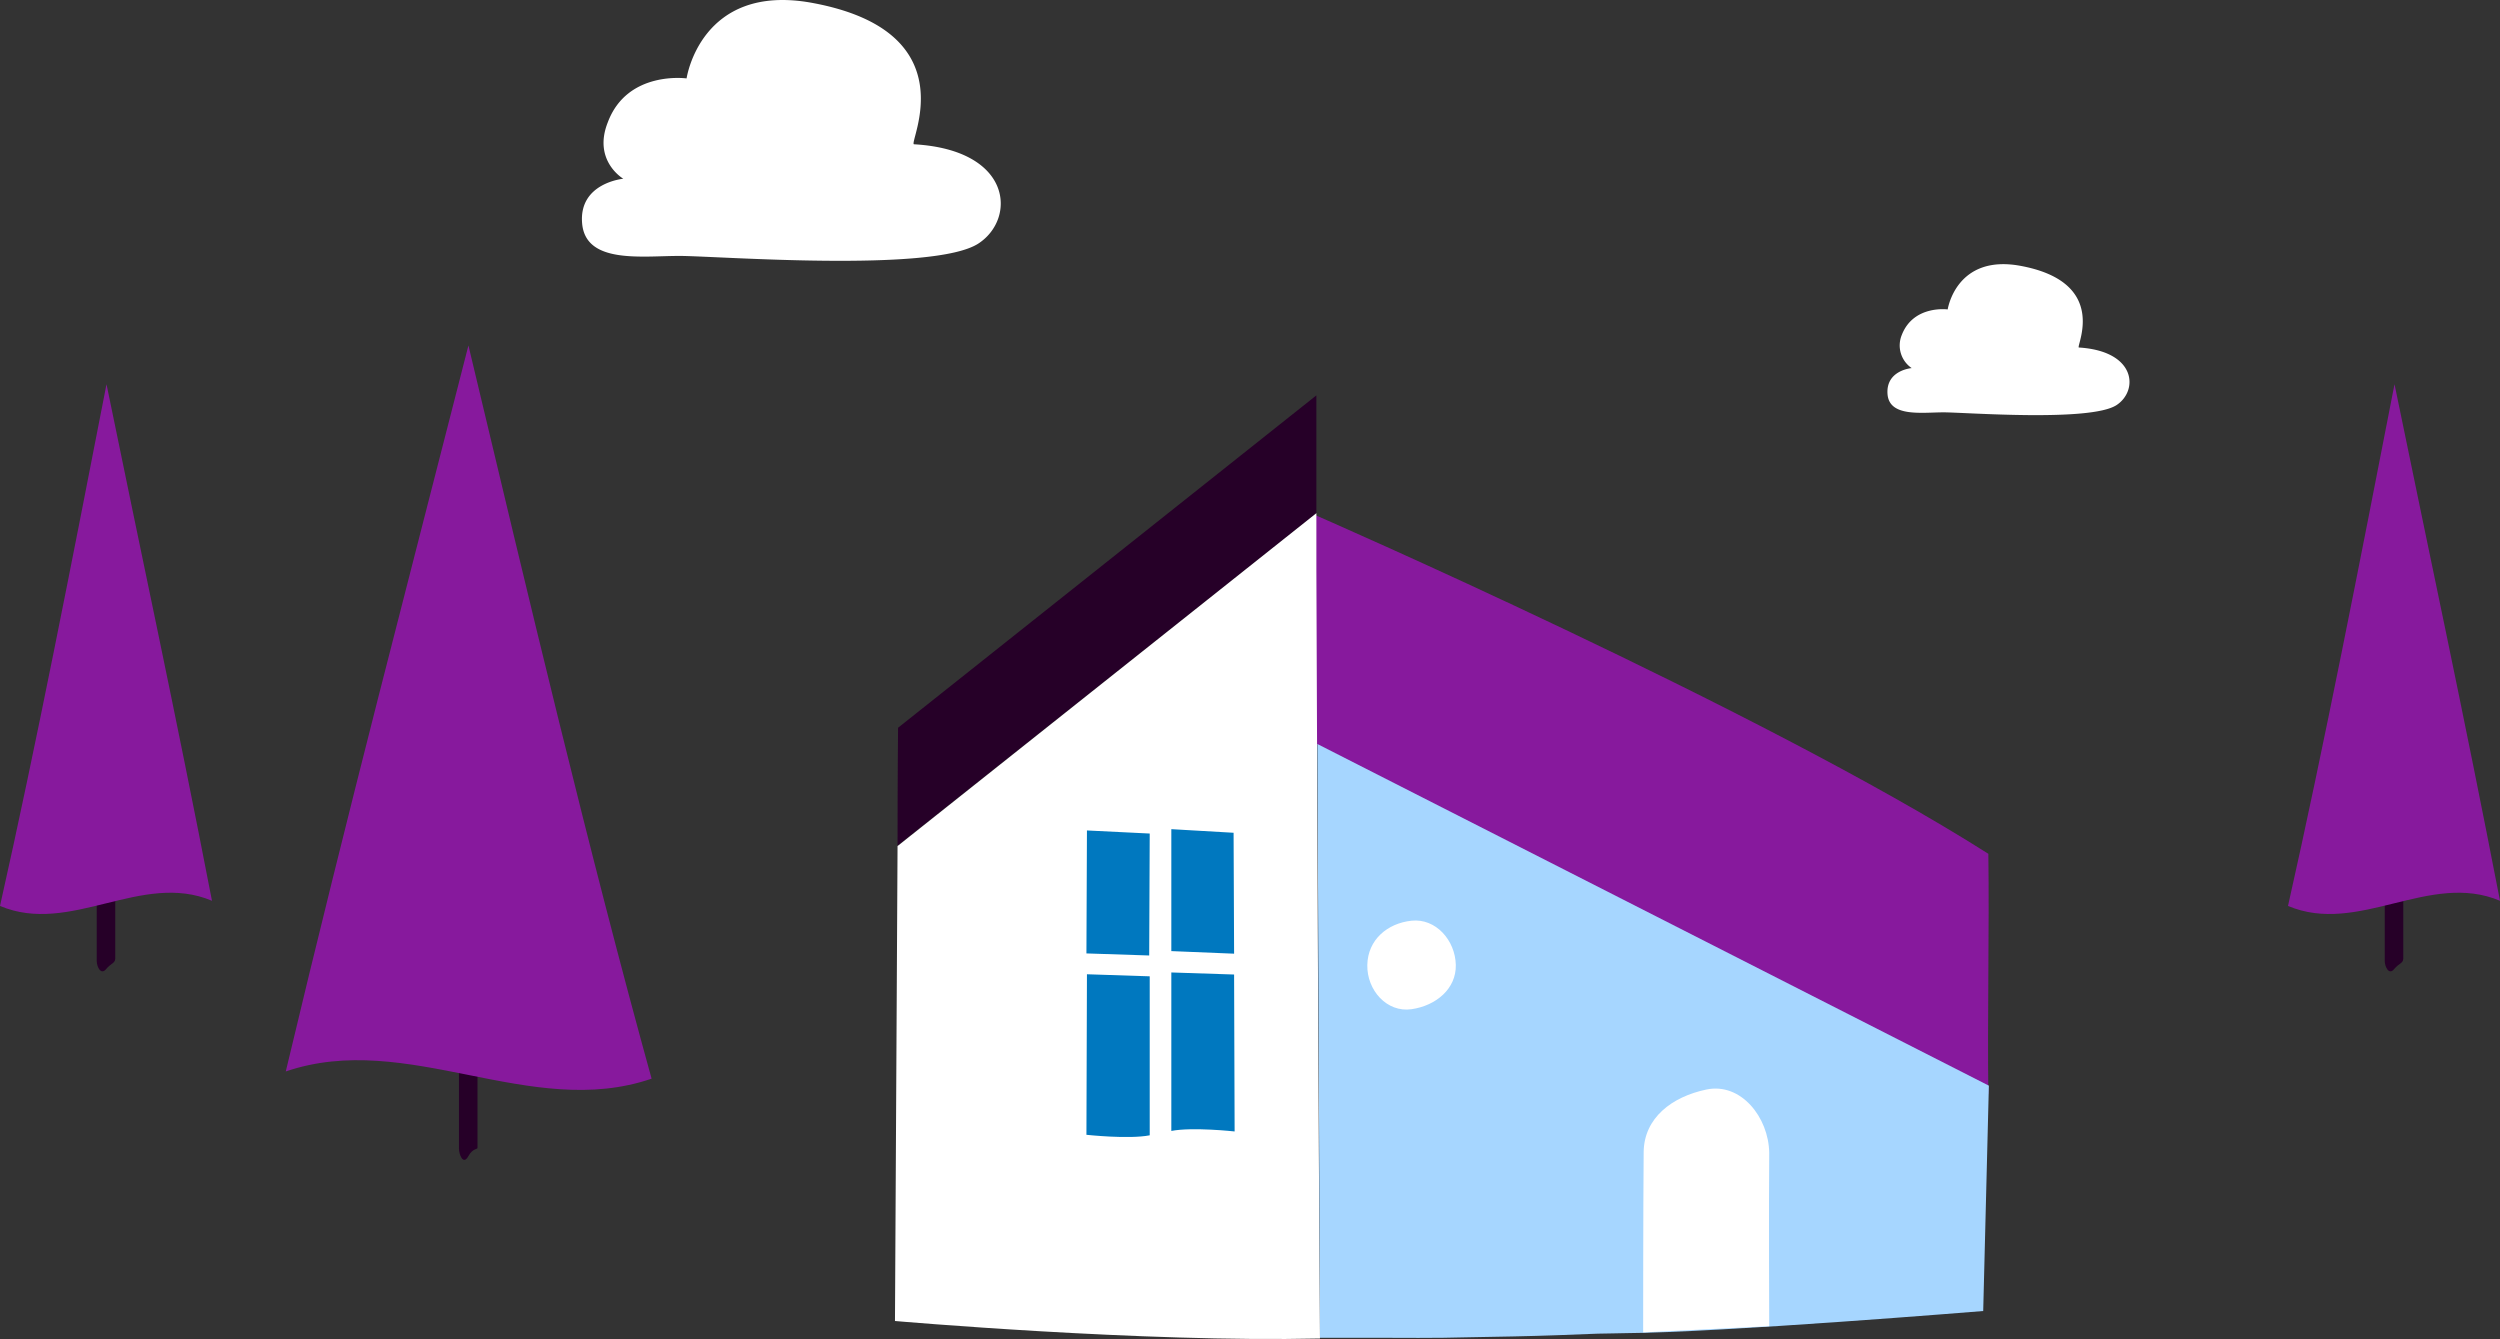 <svg xmlns="http://www.w3.org/2000/svg" viewBox="0 0 485.88 260.24"><rect x="0" y="0" width="485.88" height="260.24" fill="#333333" stroke="none"/><title>house--stylised</title><path d="M121.14 34.74s-8.7.8-8 8.7 11.6 6.3 18.9 6.3 49.3 3.3 58.1-2.4c7.4-4.8 6.7-18.2-12.5-19.3-1.2-.1 10.8-21.9-19.9-27.5-21.6-3.9-24.3 14.7-24.3 14.7s-11.5-1.6-15.3 8.5c-3 7.5 3 11 3 11zm250.4 36.8s-5 .4-4.7 5 6.7 3.6 10.9 3.6 28.5 1.9 33.6-1.4c4.3-2.8 3.9-10.5-7.3-11.2-.7 0 6.2-12.7-11.5-15.9-12.4-2.2-14 8.5-14 8.5s-6.6-.9-8.9 4.9a5.33 5.33 0 0 0 1.9 6.5z" fill="#fff"/><path d="M20.6 188.37c-1 1.2-1.8-.5-1.8-1.6v-28.3c0-.8.8-.6 1.8-1.7s1.8.8 1.8 1.9v27.7c-.1.9-.8.8-1.8 2z" fill="#260028"/><path d="M41.2 175.07c-13.7-5.8-27.5 6.8-41.2 1 7-31.1 13.9-66.5 20.7-101.4 6.6 32.33 13.5 64.2 20.5 100.4z" fill="#87199d"/><path d="M465.28 188.37c-1 1.2-1.8-.5-1.8-1.6v-28.3c0-.8.8-.6 1.8-1.7s1.8.8 1.8 1.9v27.7c-.08.9-.8.8-1.8 2z" fill="#260028"/><path d="M485.88 175.07c-13.7-5.8-27.5 6.8-41.2 1 7-31.1 13.9-66.5 20.7-101.4 6.62 32.33 13.5 64.2 20.5 100.4z" fill="#87199d"/><path d="M91 224.74c-1 1.8-1.8-.4-1.8-1.5v-44c0-.8.8-.1 1.8-1.5s1.8.8 1.8 2v43.2c.14.6-.8 0-1.8 1.8z" fill="#260028"/><path d="M55.54 208.24c23.7-8.1 47.5 9.5 71.1 1.4-12.1-43.7-23.9-93.4-35.6-142.5-11.6 45.5-23.4 90.3-35.5 141.1zm330.9-42.3c.2 14.4-.2 32.4 0 46.7-44.7-27.8-88.2-40.1-131.8-68.8l.6-43.9s87 37.9 131.2 66z" fill="#87199d"/><path d="M255.84 110.74v-33.9l-81.3 64.6s-.1 9.5-.1 22.9l81.4-64.6z" fill="#260028"/><path d="M255.84 110.74v-11l-81.4 64.7-.5 92.3s48.1 4.2 82.6 3.4c-.3-41.8-.6-120.5-.7-149.4z" fill="#fff"/><path d="M223.45 162l-.1 23.7-12.2-.4.1-23.9zm-12.2 27.35l12.2.4v30.9c-4.1.8-12.3-.1-12.3-.1zm28.5-27.5l.1 23.5-12.2-.5v-23.7zM227.65 189l12.2.4.1 30.5s-8.2-.9-12.3-.1V189z" fill="#0078bf"/><path d="M386.54 211l-1.1 43.8s-51.4 4.2-69.5 4.3c-1.6 0-3.4.1-5.4.1l-7.9.3c-5.4.2-11.4.3-17.1.4-6.8.2-13.3.1-18.5.1h-10.5l-.5-115.4z" fill="#a6d6ff"/><path d="M343.85 257.75l-24.5 1.2s0-24.4.1-35.1c.1-6.6 5.5-10.7 12.2-12.1s12.1 5.4 12.2 12.3c-.1 10.6 0 33.7 0 33.7zm-60.91-70.21c.1 4.6-3.8 7.9-8.6 8.6s-8.7-3.7-8.6-8.6 3.9-8.1 8.6-8.6 8.5 3.8 8.6 8.6z" fill="#fff"/></svg>